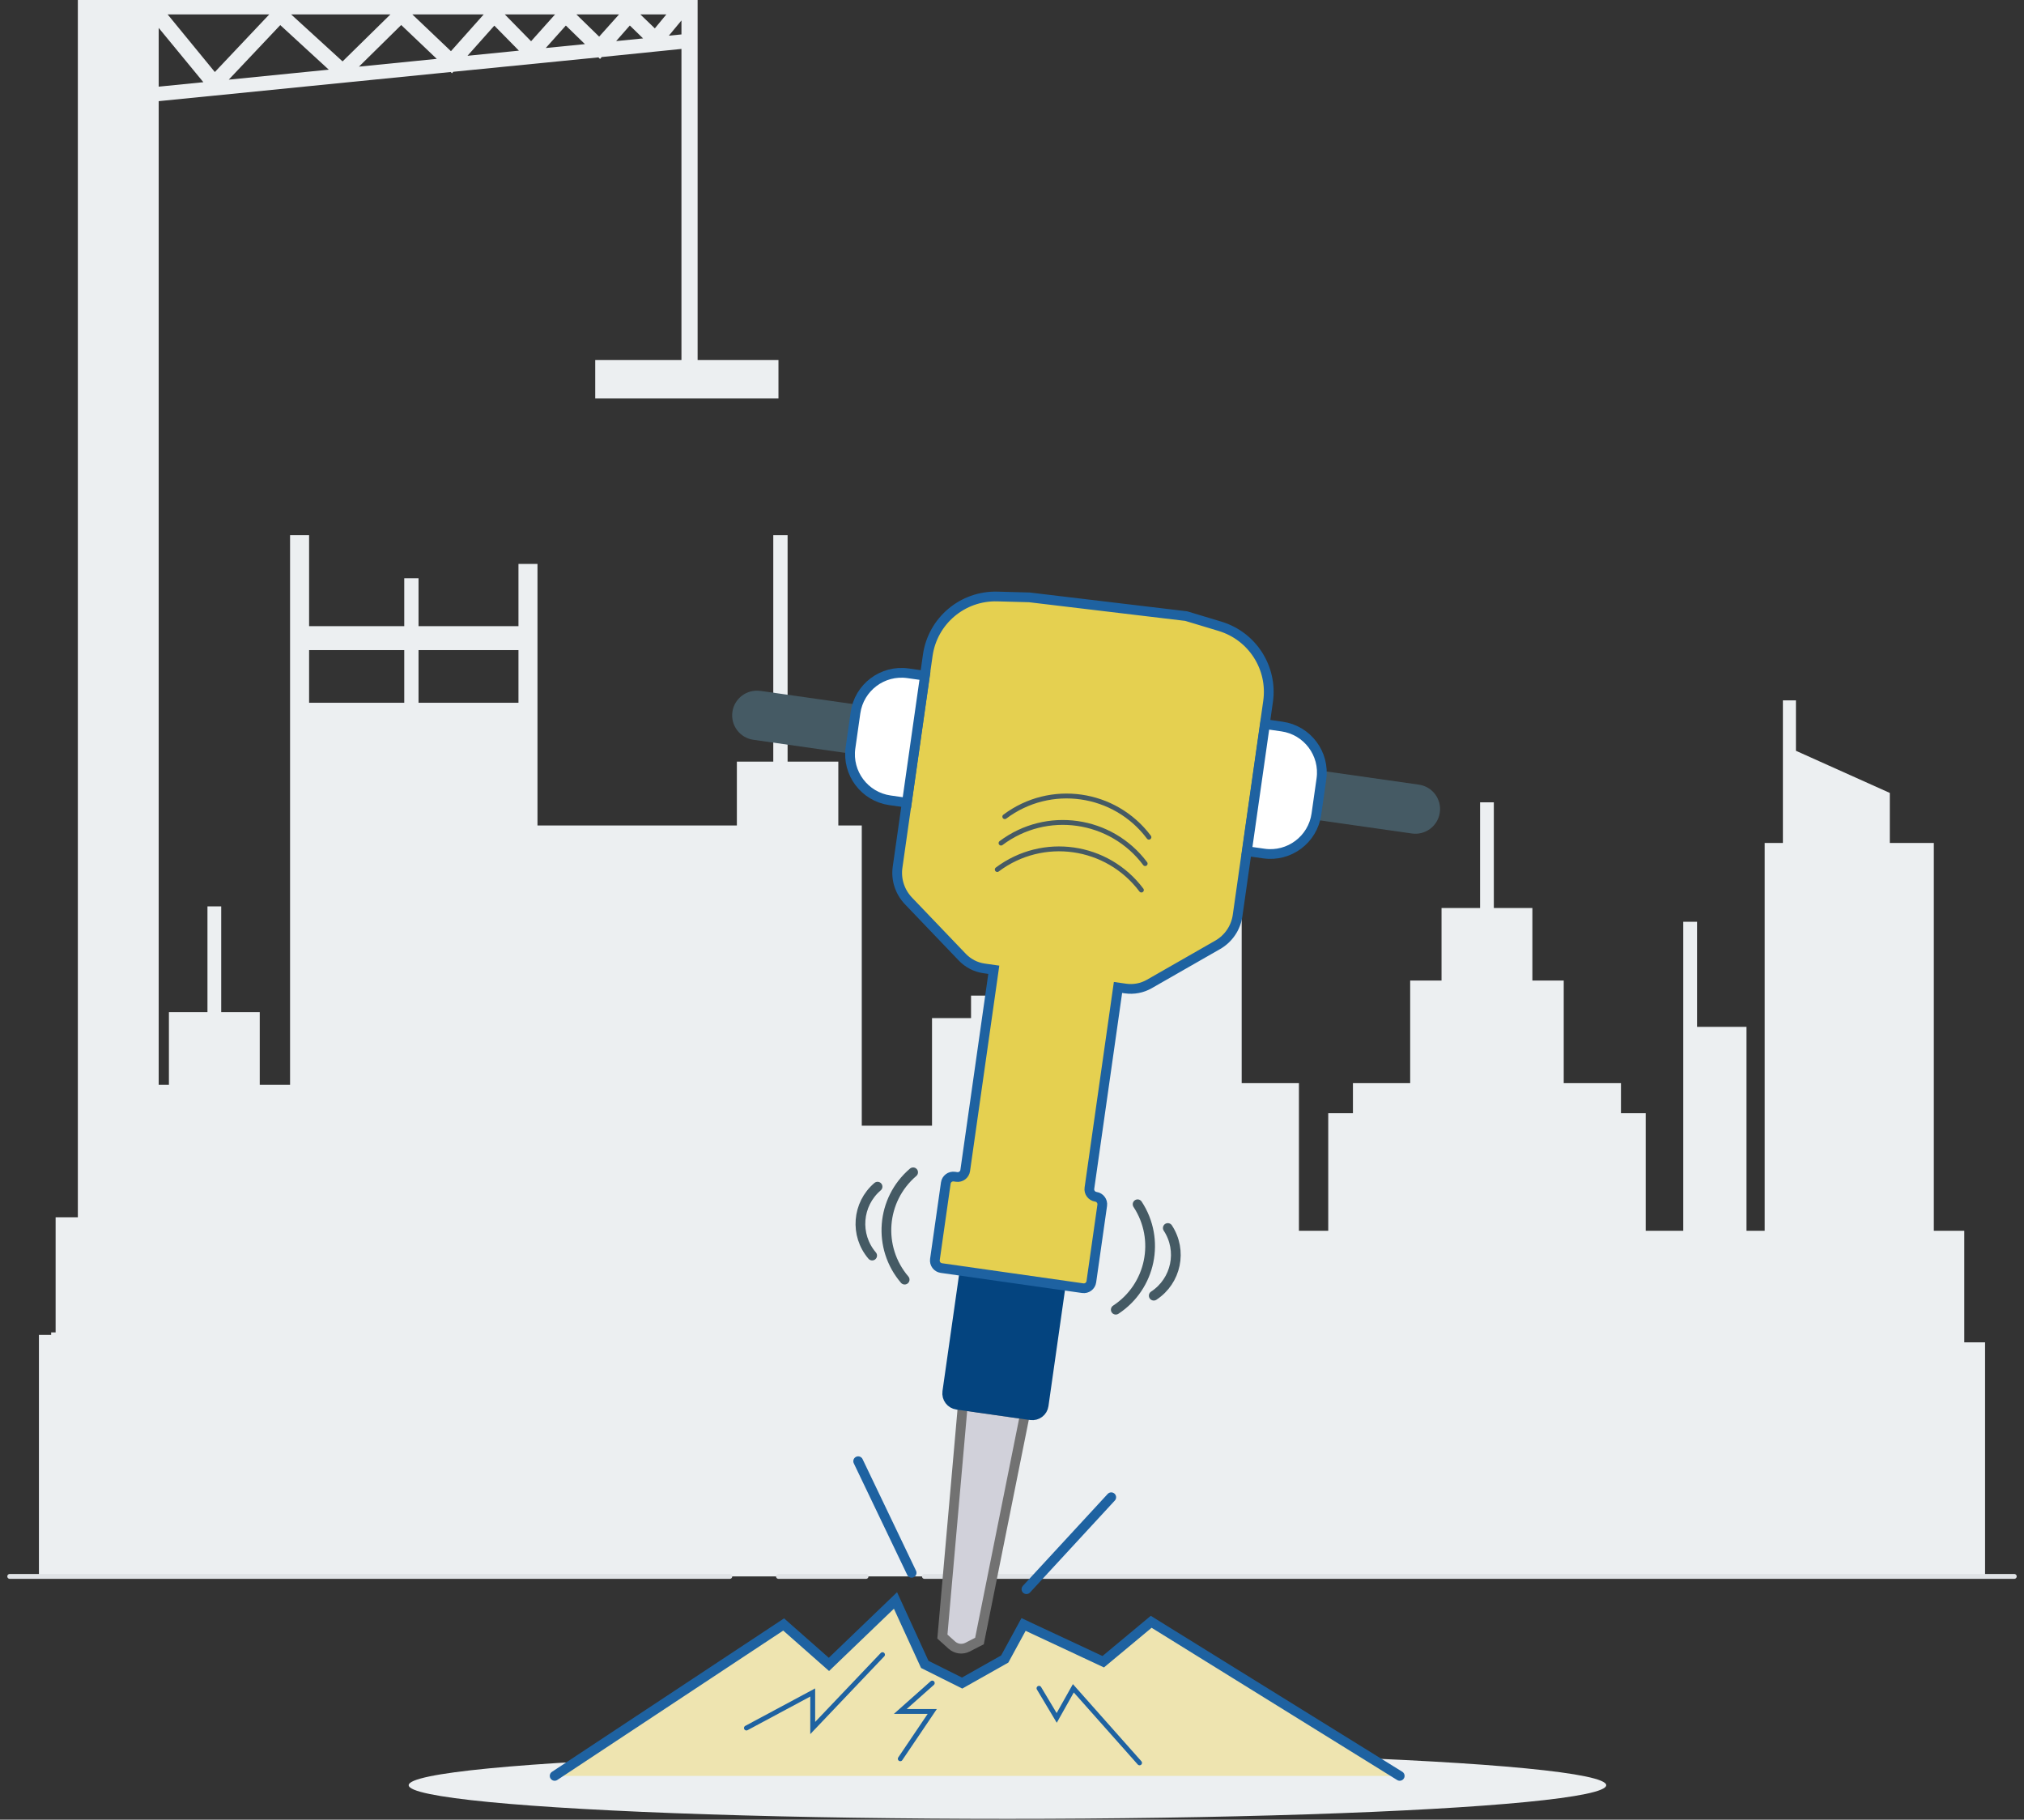 <svg width="208" height="187" viewBox="0 0 208 187" fill="none" xmlns="http://www.w3.org/2000/svg">
<rect x="0" y="0" width="208" height="187" fill="#333333" stroke="none"/>
<ellipse cx="103.533" cy="183.458" rx="61.533" ry="3.458" fill="#ECEFF1"/>
<path d="M71.692 37.003V0H8V149H16.308V10.396L46.315 7.401L46.448 7.529L46.587 7.376L61.496 5.896L61.662 6.059L61.839 5.861L70.031 5.028V37.003H61.169V40.95H80V37.003H71.692ZM28.802 2.58L33.787 7.159L23.508 8.185L28.802 2.58ZM22.079 7.401L17.227 1.48H27.673L22.079 7.401ZM29.916 1.48H40.123L35.205 6.31L29.916 1.48ZM70.031 2.102V3.538L68.735 3.666L70.031 2.102ZM67.295 2.916L65.805 1.48H68.48L67.295 2.916ZM63.617 1.48L61.574 3.764L59.231 1.48H63.617ZM57.043 1.48L54.578 4.238L51.876 1.48H57.043ZM49.71 1.48L46.343 5.259L42.372 1.48H49.71ZM16.308 2.867L20.899 8.447L16.308 8.905V2.867ZM36.889 6.848L41.231 2.571L44.886 6.049L36.889 6.848ZM50.801 2.635L53.327 5.205L48.043 5.733L50.801 2.635ZM56.085 4.934L58.151 2.625L60.111 4.534L56.085 4.934ZM64.725 2.62L66.087 3.947L63.318 4.223L64.725 2.62Z" fill="#ECEFF1"/>
<path d="M53.281 64.348H43.011V59.428H41.544V64.348H31.765V55H29.809V157.831H55.236V57.952H53.281V64.348ZM41.544 72.22H31.765V66.808H41.544V72.22ZM53.281 72.22H43.011V66.808H53.281V72.22Z" fill="#ECEFF1"/>
<path d="M204 162V137.945H201.863V126.482H198.733V86.629H194.21V81.486L184.562 77.155V71.974H183.222V86.629H181.35V126.482H179.482V105.526H174.401V94.726H172.983V126.482H169.125V114.398H166.582V111.309H160.699V100.768H157.477V93.311H153.516V82.449H152.103V93.311H148.142V100.768H144.919V111.309H139.037V114.398H136.499V126.482H133.487V111.309H127.604V78.66H125.731V75.058H113.164V78.66H110.489V102.315H99.79V104.628H95.78V106.429V112.829V115.682H88.562V84.829H86.152V78.269H80.939V55H79.467V78.269H75.726V84.829H53.775V82.67H52.44V97.326H50.567V97.585H49.443V112.24H47.57V116.223H43.614V105.427H42.196V131.137H40.621V120.337H39.203V137.179H38.337V125.095H35.8V122.011H29.917V111.469H26.694V104.012H22.733V93.146H21.32V104.012H17.359V111.469H14.137V122.011H8.254V125.095H5.716V136.925H5.257V137.179H4V162H204Z" fill="#ECEFF1"/>
<path d="M1 162H75" stroke="#E0E3E6" stroke-width="0.5" stroke-linecap="round"/>
<path d="M95 162H207" stroke="#E0E3E6" stroke-width="0.5" stroke-linecap="round"/>
<path d="M80 162H89" stroke="#E0E3E6" stroke-width="0.5" stroke-linecap="round"/>
<path d="M57 182.5L80.534 166.94L85.187 171.043L92.026 164.472L95.036 171.043L98.873 172.961L103.251 170.493L105.188 166.94L113.375 170.768L118.304 166.665L143.844 182.5" fill="#EEE4B0"/>
<path d="M57 182.5L80.534 166.94L85.187 171.043L92.026 164.472L95.036 171.043L98.873 172.961L103.251 170.493L105.188 166.94L113.375 170.768L118.304 166.665L143.844 182.5" stroke="#1E62A1" stroke-miterlimit="10" stroke-linecap="round"/>
<path d="M76.707 177.581L83.52 173.929V177.581L90.692 170.042" stroke="#1E62A1" stroke-width="0.5" stroke-miterlimit="10" stroke-linecap="round"/>
<path d="M95.804 172.961L92.519 175.88H95.804L92.519 180.742" stroke="#1E62A1" stroke-width="0.5" stroke-miterlimit="10" stroke-linecap="round"/>
<path d="M106.776 173.498L108.594 176.542L110.304 173.498L117.109 181.162" stroke="#1E62A1" stroke-width="0.5" stroke-miterlimit="10" stroke-linecap="round"/>
<path d="M105.483 163.314L114.199 153.866" stroke="#1E62A1" stroke-miterlimit="10" stroke-linecap="round"/>
<path d="M93.685 161.634L88.192 150.162" stroke="#1E62A1" stroke-miterlimit="10" stroke-linecap="round"/>
<path d="M78.136 70.997L88.043 72.407L87.327 77.436L77.42 76.025C76.033 75.827 75.07 74.544 75.267 73.157C75.465 71.77 76.748 70.807 78.135 71.005L78.136 70.997Z" fill="#455A64"/>
<path d="M135.905 79.223L145.813 80.634C147.2 80.832 148.163 82.114 147.965 83.501C147.768 84.888 146.485 85.851 145.098 85.654L135.19 84.243L135.906 79.215L135.905 79.223Z" fill="#455A64"/>
<path d="M98.938 144.44L105.329 145.35L100.656 168.641L99.438 169.268C98.91 169.538 98.272 169.464 97.824 169.064L96.846 168.183L98.939 144.432L98.938 144.44Z" fill="#D1D1DA" stroke="#727272" stroke-miterlimit="10"/>
<path d="M99.106 130.649L109.013 132.06L107.251 144.436C107.159 145.08 106.565 145.526 105.921 145.434L98.35 144.356C97.706 144.265 97.26 143.67 97.351 143.026L99.114 130.65L99.106 130.649Z" fill="#04447F" stroke="#04447F"/>
<path d="M125.392 64.366L121.903 63.314L105.776 61.388L102.495 61.3C98.921 61.203 95.847 63.798 95.343 67.34L92.241 89.12C92.062 90.375 92.471 91.646 93.35 92.572L98.9 98.374C99.495 98.989 100.271 99.395 101.122 99.516L102.129 99.659L99.191 120.292C99.131 120.713 98.735 121.01 98.314 120.95L98.074 120.916C97.653 120.856 97.257 121.153 97.197 121.575L96.078 129.434C96.018 129.856 96.315 130.252 96.736 130.312L111.276 132.382C111.697 132.442 112.093 132.145 112.153 131.724L113.272 123.864C113.332 123.443 113.035 123.046 112.614 122.987C112.192 122.927 111.895 122.53 111.955 122.109L114.893 101.477L115.669 101.588C116.511 101.707 117.369 101.543 118.102 101.125L125.137 97.098C126.246 96.464 127.003 95.351 127.183 94.087L130.315 72.093C130.805 68.65 128.711 65.37 125.384 64.365L125.392 64.366Z" fill="#E5D050" stroke="#1E62A1"/>
<path d="M93.312 69.19L95.055 69.438L93.196 82.492L91.454 82.243C88.853 81.873 87.032 79.457 87.403 76.848L87.917 73.24C88.288 70.64 90.703 68.819 93.312 69.19Z" fill="white" stroke="#1E62A1"/>
<path d="M130.003 74.415L131.745 74.663C134.346 75.034 136.167 77.449 135.795 80.058L135.281 83.666C134.911 86.267 132.495 88.088 129.886 87.716L128.144 87.468L130.003 74.415Z" fill="white" stroke="#1E62A1"/>
<path d="M92.968 131.502C90.159 128.213 90.55 123.281 93.839 120.473" stroke="#455A64" stroke-linecap="round"/>
<path d="M89.629 129.03C87.824 126.92 88.072 123.754 90.183 121.949" stroke="#455A64" stroke-linecap="round"/>
<path d="M114.665 134.592C118.28 132.217 119.281 127.373 116.907 123.758" stroke="#455A64" stroke-linecap="round"/>
<path d="M118.567 133.151C120.89 131.629 121.535 128.52 120.012 126.197" stroke="#455A64" stroke-linecap="round"/>
<path d="M102.872 86.641C107.55 83.129 114.172 84.072 117.684 88.75" stroke="#455A64" stroke-width="0.5" stroke-linecap="round"/>
<path d="M102.485 89.357C107.164 85.846 113.785 86.788 117.297 91.467" stroke="#455A64" stroke-width="0.5" stroke-linecap="round"/>
<path d="M103.259 83.924C107.937 80.412 114.559 81.356 118.071 86.034" stroke="#455A64" stroke-width="0.5" stroke-linecap="round"/>
</svg>
